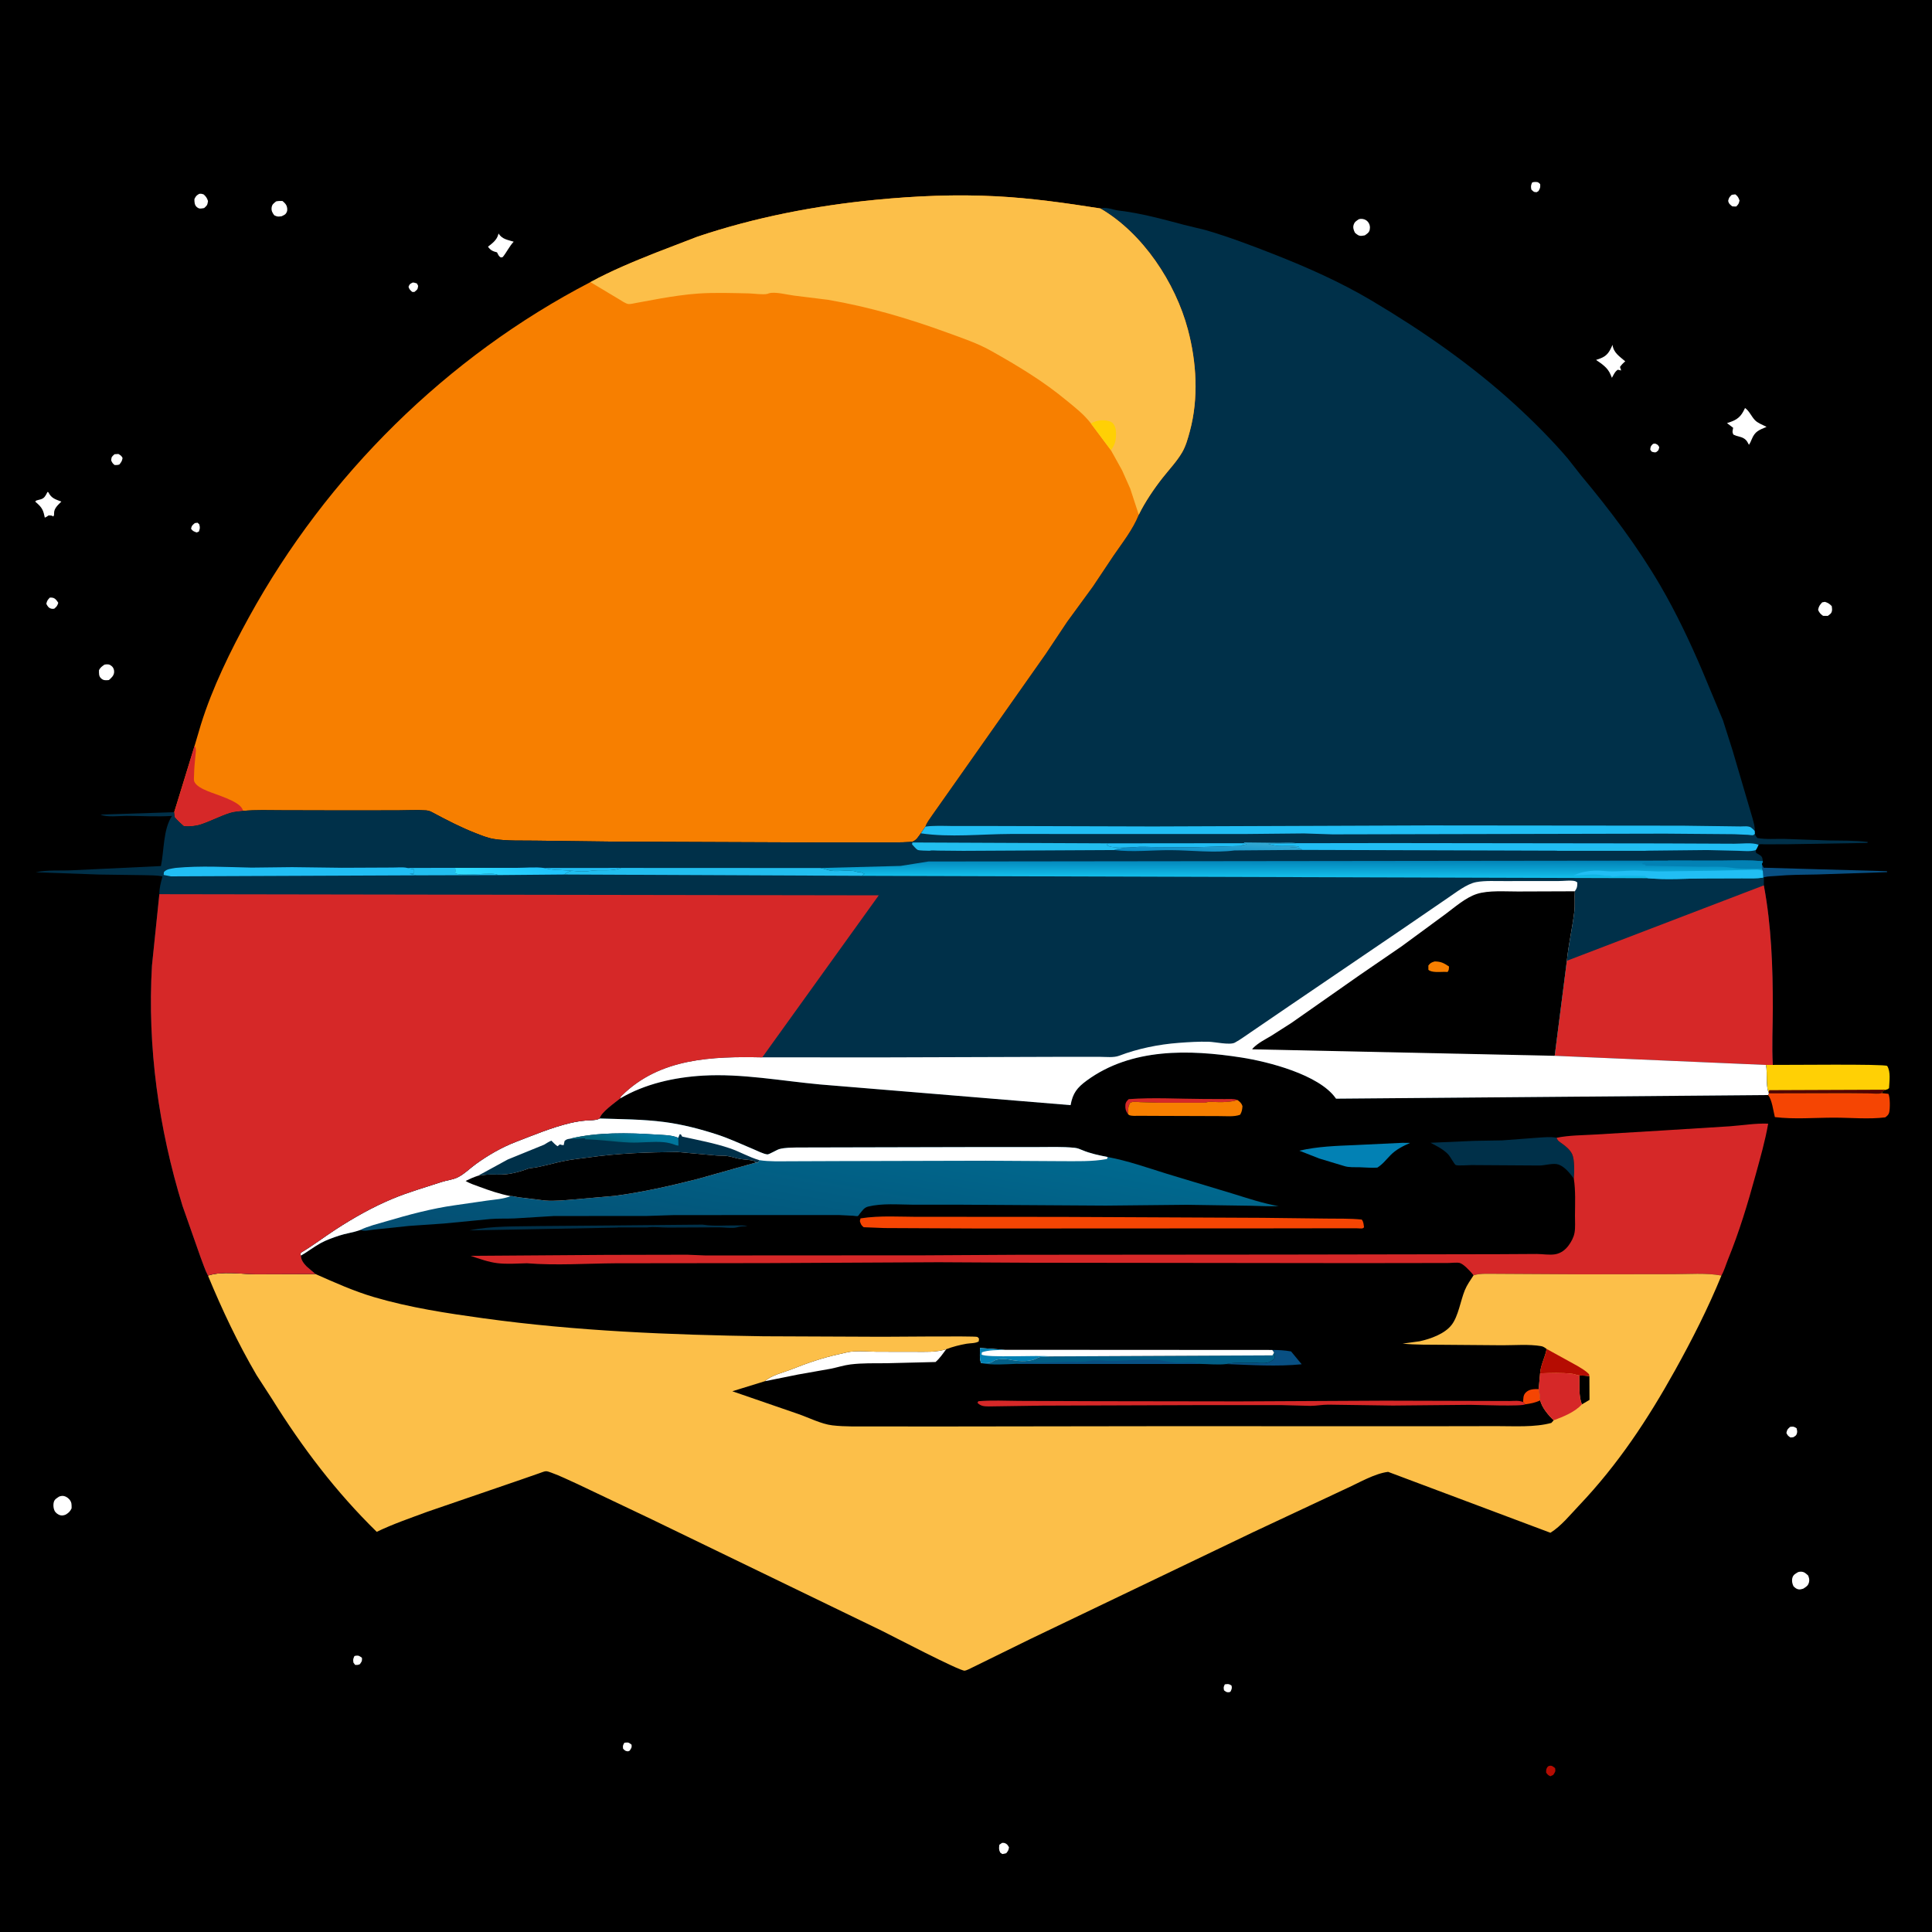 <?xml version="1.0" encoding="utf-8" ?>
<svg xmlns="http://www.w3.org/2000/svg" xmlns:xlink="http://www.w3.org/1999/xlink" width="512" height="512">
	<rect width="100%" height="100%" fill="#333333" stroke="none"/>
	<path transform="scale(0.5 0.5)" d="M-0 -0L1024 0L1024 1024L-0 1024L0 -0Z"/>
	<path fill="white" transform="scale(0.5 0.5)" d="M649.178 892.75L649.355 892.716C651.041 892.527 651.324 892.424 652.75 893.412C653.044 894.905 652.865 895.093 652.25 896.513L651.625 896.914C650.053 897.014 650.044 896.851 648.75 895.908C648.463 894.301 648.469 894.219 649.178 892.75Z"/>
	<path fill="white" transform="scale(0.5 0.5)" d="M876.138 235.25L877.274 235.101C878.64 235.704 878.718 235.706 879.442 237C879.059 238.685 879.144 238.678 877.75 239.676C876.877 239.81 877.285 239.812 876.273 239.636C875.147 239.44 875.264 239.143 874.652 238.25C874.886 236.524 874.907 236.482 876.138 235.25Z"/>
	<path fill="white" transform="scale(0.5 0.5)" d="M330.89 923.75L331.329 923.635C333.191 923.427 333.331 923.624 334.75 924.737C334.955 926.331 334.571 926.555 333.75 927.887L332.851 928.259C331.364 928.069 331.334 927.922 330.25 926.856C330.069 925.26 330.115 925.164 330.89 923.75Z"/>
	<path fill="white" transform="scale(0.5 0.5)" d="M103.268 277.25L104.712 277.054L105.632 277.941C106.091 279.8 105.985 280.025 105.399 281.75L104.25 282.221C102.822 281.716 102.164 281.546 101.26 280.25C101.621 278.48 101.958 278.405 103.268 277.25Z"/>
	<path fill="white" transform="scale(0.5 0.5)" d="M218.743 149.75C219.558 149.725 220.206 150.008 220.977 150.25L221.623 151.5C221.374 153.577 221.146 153.473 219.616 154.75L218.47 154.725C217.392 153.713 216.958 153.445 216.522 152C217.166 150.464 217.248 150.526 218.743 149.75Z"/>
	<path fill="white" transform="scale(0.5 0.5)" d="M187.846 877.75L188.537 877.556C190.174 877.338 190.557 877.76 191.839 878.656C191.99 880.504 191.752 880.568 190.75 882.037C189.748 882.517 189.334 882.471 188.25 882.454L187.336 881.25C187.076 879.538 187.141 879.34 187.846 877.75Z"/>
	<path fill="#B50C02" transform="scale(0.5 0.5)" d="M820.435 936.25L821.296 935.913C822.624 935.663 823.291 936.426 824.25 937.161C824.565 939.095 824.246 939.161 823.232 940.75L821.75 941.446C820.475 940.894 820.315 940.632 819.478 939.5C819.499 937.781 819.422 937.609 820.435 936.25Z"/>
	<path fill="white" transform="scale(0.5 0.5)" d="M812.043 96.75C812.593 96.523 813.001 96.441 813.599 96.448C815.174 96.468 815.186 96.456 816.332 97.593C816.429 99.431 816.354 99.641 815.448 101.25L814.487 101.863C812.819 101.835 812.866 101.617 811.633 100.449C811.35 98.668 811.359 98.414 812.043 96.75Z"/>
	<path fill="white" transform="scale(0.5 0.5)" d="M531.131 976.75C531.552 976.748 532.101 976.718 532.5 976.857C533.798 977.309 534.155 978.015 534.794 979.111C534.53 980.703 534.341 980.978 533.328 982.25C532.663 982.48 531.942 982.561 531.25 982.687L530.126 981.888C529.336 980.321 529.46 979.409 529.687 977.75L531.131 976.75Z"/>
	<path fill="white" transform="scale(0.5 0.5)" d="M948.833 756.25C950.66 756.077 950.708 756.042 952.25 757.02C952.427 757.867 952.667 758.661 952.457 759.521C952.116 760.917 951.659 760.994 950.518 761.75L948.996 761.901C947.703 761.054 947.515 760.879 946.828 759.5C947.225 757.577 947.447 757.514 948.833 756.25Z"/>
	<path fill="white" transform="scale(0.5 0.5)" d="M26.401 316.75C26.938 316.738 27.527 316.692 28.052 316.84C29.447 317.236 30.152 318.375 30.88 319.5C30.406 321.124 29.982 321.569 28.75 322.625C28.168 322.731 27.575 322.734 27 322.559C25.682 322.158 25.105 321.131 24.547 320C24.991 318.275 25.236 317.995 26.401 316.75Z"/>
	<path fill="white" transform="scale(0.5 0.5)" d="M60.71 240.75L62.75 240.616C63.979 241.369 64.317 241.49 64.968 242.75C64.687 244.36 64.298 244.943 63.25 246.199C62.373 246.529 61.677 246.471 60.75 246.479C59.744 245.686 59.401 245.187 58.923 244C59.109 241.977 59.292 242.058 60.71 240.75Z"/>
	<path fill="white" transform="scale(0.5 0.5)" d="M917.867 103.25L919.75 103.004C921.101 104.052 921.396 104.641 921.976 106.25C921.625 107.974 921.467 108.161 920.25 109.447C919.516 109.505 918.817 109.421 918.085 109.362C916.877 108.305 916.329 108.097 915.96 106.5C916.294 104.854 916.648 104.405 917.867 103.25Z"/>
	<path fill="white" transform="scale(0.5 0.5)" d="M965.819 319.25L967.254 319C968.956 319.538 969.614 319.976 970.865 321.25C970.941 321.937 971.095 322.797 971.013 323.5C970.826 325.104 969.968 325.56 968.75 326.44L966.25 326.406C964.85 325.367 964.332 324.846 963.632 323.25C963.971 321.372 964.523 320.628 965.819 319.25Z"/>
	<path fill="white" transform="scale(0.5 0.5)" d="M105.557 102.75C106.681 102.61 106.967 102.717 108 103.079C109.216 104.242 109.747 104.958 110.25 106.573C109.894 108.707 109.837 108.795 108.233 110.25L107.986 110.307C106.417 110.571 105.642 110.852 104.312 109.75C103.063 108.714 103.018 106.97 103.05 105.5C103.862 103.877 104.012 103.697 105.557 102.75Z"/>
	<path fill="white" transform="scale(0.5 0.5)" d="M55.409 352.25C57.082 352.012 57.891 351.94 59.25 353.097C60.238 353.939 60.624 355.239 60.471 356.5C60.263 358.213 58.969 359.347 57.75 360.413L57.25 360.489C55.702 360.614 54.719 360.62 53.521 359.491C52.285 358.328 52.485 356.769 52.467 355.25C53.135 353.758 54.123 353.155 55.409 352.25Z"/>
	<path fill="#F54503" transform="scale(0.5 0.5)" d="M807.272 743.116C807.428 741.24 807.235 739.578 808.626 738.129C810.474 736.205 813.07 736.217 815.526 736.229C815.997 738.205 816.152 740.189 816.336 742.206C813.696 743.518 811.308 743.901 808.423 744.316L807.272 743.116Z"/>
	<path fill="white" transform="scale(0.5 0.5)" d="M146.323 106.75C147.528 106.458 148.525 106.51 149.75 106.539C150.426 107.158 151.17 107.78 151.644 108.58C152.216 109.544 152.48 111.163 152.037 112.25C151.411 113.785 150.61 113.947 149.25 114.619C147.417 114.846 147.116 114.953 145.38 114.123C144.381 112.806 143.746 111.724 143.967 110C144.187 108.288 145.104 107.773 146.323 106.75Z"/>
	<path fill="white" transform="scale(0.5 0.5)" d="M720.097 116.25C720.542 116.117 720.773 116.025 721.272 116C722.674 115.93 724.032 116.457 724.963 117.522C725.982 118.69 726.301 120.236 725.984 121.75C725.655 123.319 724.554 123.919 723.359 124.75L721.813 124.99C720.151 125.155 719.323 124.36 718.154 123.358C717.516 122.072 716.985 120.713 717.431 119.25C717.949 117.553 718.754 117.219 720.097 116.25Z"/>
	<path fill="white" transform="scale(0.5 0.5)" d="M953.023 833.25C953.597 833.106 953.864 833.007 954.504 833.019C956.29 833.051 957.164 833.958 958.366 835.077C958.84 836.335 959.132 837.217 958.821 838.561C958.378 840.481 957.283 841.055 955.75 842.037C955.202 842.177 954.342 842.46 953.75 842.432C952.275 842.362 951.568 841.703 950.581 840.75C949.902 839.33 949.586 837.819 950.017 836.25C950.47 834.601 951.697 834.072 953.023 833.25Z"/>
	<path fill="white" transform="scale(0.5 0.5)" d="M31.275 793.25C31.828 793.062 32.137 792.927 32.752 792.868C34.237 792.725 35.841 793.603 36.779 794.721C38.095 796.288 37.968 797.605 37.933 799.5C37.094 801.159 36.447 801.777 34.874 802.75C34.272 802.974 33.925 803.14 33.25 803.21C31.778 803.362 30.379 802.574 29.435 801.508C28.333 800.262 28.105 797.801 28.49 796.25C28.899 794.608 30.002 794.163 31.275 793.25Z"/>
	<path fill="white" transform="scale(0.5 0.5)" d="M264.224 123.75C266.178 126.814 268.93 127.07 272.268 128.105C269.879 130.667 268.635 133.57 266.472 136.25L265.506 136.473C264.458 135.993 264.167 135.171 263.659 134.2L263.428 133.75C261.245 133.208 259.988 132.68 258.646 130.75C260.987 128.934 263.332 127.212 264.113 124.227L264.224 123.75Z"/>
	<path fill="white" transform="scale(0.5 0.5)" d="M25.159 260.75L25.61 260.875C27.248 264.15 29.3 264.614 32.515 265.857C30.828 267.594 28.659 269.329 28.667 271.933C28.67 272.879 28.754 272.84 28.277 273.75C27.243 273.097 26.934 273.229 25.75 273.183C25.097 273.691 24.504 274.028 23.75 274.368L23.488 273.25C22.761 269.538 21.393 268.239 18.644 265.829C19.387 265.163 19.032 265.325 19.958 265.078L21.667 264.629C23.49 264.062 24.114 262.814 24.939 261.194L25.159 260.75Z"/>
	<path fill="white" transform="scale(0.5 0.5)" d="M854.676 182.75C855.173 186.992 858.386 188.879 861.415 191.52C860.267 192.483 859.476 193.267 858.627 194.5L859.25 196.362L857.5 195.958C855.999 196.801 855.182 198.776 854.348 200.25L853.611 198.5C852.124 194.888 849.048 192.883 845.935 190.773L848.216 189.976C851.67 188.655 852.917 186.674 854.371 183.443L854.676 182.75Z"/>
	<path fill="#D62828" transform="scale(0.5 0.5)" d="M597.902 590.541L597.791 590.438C596.692 588.861 596.346 587.7 596.472 585.75C596.572 584.194 597.207 583.577 598.25 582.565C611.182 581.59 624.648 582.427 637.641 582.471L649.133 582.523C651.359 582.537 653.809 582.261 655.923 583.028C652.374 584.125 648.882 584.2 645.194 584.13C643.183 584.091 640.739 583.681 638.857 584.463L614.25 584.478L604.323 584.161C602.617 584.082 600.52 583.658 599 584.525C597.742 586.688 597.955 588.131 597.902 590.541Z"/>
	<path fill="#084F82" transform="scale(0.5 0.5)" d="M674.333 715.504C677.745 715.525 680.94 715.674 684.301 716.285L689.922 723.09C676.897 724.406 663.049 723.475 649.969 722.983C654.393 721.942 659.002 722.46 663.503 722.343C664.182 722.325 664.796 722.221 665.477 722.288L667.5 722.437C670.924 722.539 672.853 722.557 675.451 720.148C675.721 718.778 675.85 718.202 675.287 716.86L674.333 715.504Z"/>
	<path fill="#084F82" transform="scale(0.5 0.5)" d="M933.789 457.914L934.75 459.907L1000.08 461.75L1000.25 462.258L963 463.491C955.817 463.625 948.781 463.611 941.617 464.25C939.439 464.444 937.009 464.393 934.903 464.97L934.529 465.125L934.348 461.624L934.018 460.442L933.789 457.914Z"/>
	<path fill="white" transform="scale(0.5 0.5)" d="M924.892 216.25C927.125 217.724 928.319 220.808 930.197 222.736C931.652 224.23 934.441 225.298 936.307 226.249C932.231 227.992 930.208 228.567 928.448 232.83C928.011 233.888 927.63 234.794 926.981 235.75L926.629 235.131L926.148 234.243C925.164 232.547 923.495 231.811 921.665 231.36C920.602 231.098 919.743 230.853 918.75 230.356C917.979 228.894 918.33 228.342 918.617 226.75L915.336 224.25L916.773 223.787C920.852 222.405 922.75 220.757 924.584 216.913L924.892 216.25Z"/>
	<path fill="#003049" transform="scale(0.5 0.5)" d="M323.009 649.531L372.435 649.073L373.111 649.175C378.681 649.967 384.483 649.443 390.101 649.501C391.847 649.519 394.468 649.306 396.089 649.911C394.006 649.968 392.461 649.979 390.5 650.54C388.224 651.191 383.732 650.539 381.27 650.517L354.276 650.642C350.62 650.667 346.578 650.118 342.983 650.572L327.367 650.571L327.332 650.655L248.815 652.138C260.953 649.607 274.144 650.094 286.5 649.828L323.009 649.531Z"/>
	<path fill="#F77F00" transform="scale(0.5 0.5)" d="M655.923 583.028C657.183 584.037 658.019 584.642 658.535 586.25C658.427 588.1 658.224 589.192 657.318 590.819C654.141 592.078 649.447 591.512 645.961 591.556L613.92 591.448L603.612 591.401C601.966 591.397 600.036 591.623 598.499 591.039L597.902 590.541C597.955 588.131 597.742 586.688 599 584.525C600.52 583.658 602.617 584.082 604.323 584.161L614.25 584.478L638.857 584.463C640.739 583.681 643.183 584.091 645.194 584.13C648.882 584.2 652.374 584.125 655.923 583.028Z"/>
	<path fill="#0281B4" transform="scale(0.5 0.5)" d="M743.284 605.719L747.404 605.763C743.596 607.44 739.961 609.246 737.01 612.25C734.644 614.66 732.926 617.033 730.009 618.865C726.804 619.082 723.855 618.758 720.676 618.671C717.984 618.596 714.933 618.865 712.36 617.996L699.206 614.027L688.662 609.884C698.442 607.629 708.146 607.334 718.135 606.915L743.284 605.719Z"/>
	<path fill="white" transform="scale(0.5 0.5)" d="M405.348 732.083C408.969 728.833 415.171 727.498 419.655 725.717C427.854 722.461 436.217 719.582 444.848 717.721C447.262 717.201 449.973 716.415 452.439 716.273C456.46 716.043 460.63 716.388 464.661 716.451L484.614 716.475C490.482 716.47 495.81 716.85 501.531 715.115C499.76 717.437 498.076 720.002 495.841 721.898L469.871 722.538C463.545 722.589 457.033 722.402 450.75 723.177C447.2 723.615 443.757 724.779 440.25 725.472L423.037 728.513L405.348 732.083Z"/>
	<path fill="#025F87" transform="scale(0.5 0.5)" d="M675.287 716.86C675.85 718.202 675.721 718.778 675.451 720.148C672.853 722.557 670.924 722.539 667.5 722.437L665.477 722.288C664.796 722.221 664.182 722.325 663.503 722.343C659.002 722.46 654.393 721.942 649.969 722.983C645.519 723.521 640.321 722.936 635.794 722.894L539.118 722.853C533.185 723.055 525.805 723.693 520.042 722.496C521.874 722.478 524.578 722.762 526.13 721.697L526.577 721.379C528.62 720.03 533.104 720.197 535.49 720.7C539.27 721.498 544.33 721.831 548.044 720.575C549.214 720.18 550.306 719.357 551.531 719.241L556.576 718.925L674.467 718.378L675.287 716.86Z"/>
	<path fill="#084F82" transform="scale(0.5 0.5)" d="M539.118 722.853C541.705 721.599 547.76 722.347 550.766 722.331L564.854 721.805C568.97 721.713 573.274 722.095 577.25 721.337C581.138 720.596 585.678 721.396 589.64 721.339C597.295 721.231 605.064 720.25 612.71 720.742C616.196 720.966 619.566 722.001 623 722.266C626.988 722.575 632.052 721.558 635.794 722.894L539.118 722.853Z"/>
	<path fill="white" transform="scale(0.5 0.5)" d="M520.042 722.496C519.033 720.549 519.447 716.673 519.412 714.461L532.594 715.423L674.333 715.504L675.287 716.86L674.467 718.378L556.576 718.925L551.531 719.241C550.306 719.357 549.214 720.18 548.044 720.575C544.33 721.831 539.27 721.498 535.49 720.7C533.104 720.197 528.62 720.03 526.577 721.379L526.13 721.697C524.578 722.762 521.874 722.478 520.042 722.496Z"/>
	<path fill="#0281B4" transform="scale(0.5 0.5)" d="M520.042 722.496C519.033 720.549 519.447 716.673 519.412 714.461L532.594 715.423C528.662 715.631 524.135 715.435 520.416 716.75L520.25 717.918C522.784 719.794 551.115 718.19 556.576 718.925L551.531 719.241C550.306 719.357 549.214 720.18 548.044 720.575C544.33 721.831 539.27 721.498 535.49 720.7C533.104 720.197 528.62 720.03 526.577 721.379L526.13 721.697C524.578 722.762 521.874 722.478 520.042 722.496Z"/>
	<path fill="#D62828" transform="scale(0.5 0.5)" d="M808.423 744.316C806.863 745.54 783.506 744.62 779.25 744.59L738.235 744.979L704 744.501C700.873 744.505 697.739 745.117 694.588 745.142L678.72 744.721L639.5 744.723L552.58 745.017L524.134 745.435C521.631 745.398 519.887 745.378 518.063 743.5L518.55 742.677C525.666 742.047 533.06 742.471 540.205 742.504L581.701 742.658L656.75 742.767L733.879 742.387L789.069 742.535L800.203 742.566C802.556 742.537 805.076 742.161 807.272 743.116L808.423 744.316Z"/>
	<path fill="#F54503" transform="scale(0.5 0.5)" d="M937.523 579.535L978.847 579.438L991.296 579.552C993.264 579.569 995.607 579.871 997.493 579.394L1000.88 579.75C1001.83 581.413 1001.82 587.7 1001.28 589.715C1000.97 590.891 1000.13 591.553 999.206 592.228C990.577 593.314 980.986 592.383 972.25 592.38C961.9 592.377 950.974 593.334 940.71 592.085C939.888 588.882 939.205 582.697 937.073 580.402L937.523 579.535Z"/>
	<path fill="#003049" transform="scale(0.5 0.5)" d="M834.157 624.668C832.111 621.894 829.451 618.471 826.09 617.251C823.439 616.289 818.992 617.683 816.085 617.745L779.927 617.513C778.504 617.504 772.529 618.004 771.529 617.461C770.833 617.084 768.531 612.845 767.682 611.948C764.979 609.091 761.607 607.47 758.175 605.692L781.482 604.671L796.121 604.425L815.431 602.972C818.567 602.811 821.916 602.378 825.004 603.05C825.719 604.871 826.529 605.09 828.079 606.243C830.169 607.799 832.169 609.388 833.297 611.794C834.619 614.614 834.446 621.468 834.157 624.668Z"/>
	<path fill="#FFD005" transform="scale(0.5 0.5)" d="M935.952 564.438L939.63 564.417C946.916 564.493 998.706 563.848 1000.25 564.97C1002.22 568.077 1001.39 573.147 1001.23 576.75C1000.18 577.522 1000.74 577.266 999.582 577.571L997.758 578.473L997.493 579.394C995.607 579.871 993.264 579.569 991.296 579.552L978.847 579.438L937.523 579.535L937.299 578.915C935.719 574.42 936.971 569.145 935.952 564.438Z"/>
	<path fill="#520003" transform="scale(0.5 0.5)" d="M937.299 578.915L937.748 577.814L999.582 577.571L997.758 578.473L997.493 579.394C995.607 579.871 993.264 579.569 991.296 579.552L978.847 579.438L937.523 579.535L937.299 578.915Z"/>
	<path fill="#F54503" transform="scale(0.5 0.5)" d="M455.743 647.187L456.098 645.766C466.465 644.102 477.6 645.012 488.09 644.924L562.573 644.979L669.031 645.469L703.105 645.867C709.268 645.97 715.624 645.749 721.75 646.399C722.77 647.65 722.714 648.925 722.969 650.5C722.73 650.68 722.536 650.949 722.25 651.039C721.637 651.231 719.836 651.025 719.118 651.021L712.059 651.01L673.792 651.061L519.396 651.134L468.741 650.89L457.75 650.456C456.413 649.38 456.219 648.762 455.743 647.187Z"/>
	<path fill="#D62828" transform="scale(0.5 0.5)" d="M825.004 603.05C831.695 601.679 838.786 601.735 845.593 601.317L881 599.19L916.75 596.958C923.526 596.463 930.37 595.295 937.172 595.562C935.551 604.88 932.945 613.841 930.456 622.947C926.308 638.122 921.852 652.841 915.913 667.444C914.792 670.201 913.86 673.513 912.401 676.061C904.181 674.563 895.078 675.343 886.75 675.329L838.393 675.406L793.717 675.147C789.912 675.219 784.579 674.732 781.006 675.948L780.251 674.985C778.831 673.38 775.784 670.021 773.709 669.407C772.318 668.997 768.815 669.449 767.246 669.418L719 669.484L546.77 669.28L497.464 669.014L405.43 669.479L326.29 669.566C310.788 669.68 294.706 670.794 279.261 669.561C274.279 669.685 268.572 670.112 263.645 669.51C258.816 668.921 253.99 667.148 249.396 665.622L321.691 665.111L364.195 665.022L373.819 665.409L490.25 665.343L539.963 665.057L681.604 664.943L793.705 664.747L814.5 664.629C817.641 664.645 821.138 665.296 824.214 664.803C827.234 664.32 829.702 662.451 831.454 660.017C832.857 658.069 834.07 655.852 834.515 653.469C835.049 650.612 834.75 647.269 834.769 644.334C834.813 637.864 835.15 631.065 834.157 624.668C834.446 621.468 834.619 614.614 833.297 611.794C832.169 609.388 830.169 607.799 828.079 606.243C826.529 605.09 825.719 604.871 825.004 603.05Z"/>
	<defs>
		<linearGradient id="gradient_0" gradientUnits="userSpaceOnUse" x1="426.133" y1="689.853" x2="444.046" y2="588.663">
			<stop offset="0" stop-color="#044E72"/>
			<stop offset="1" stop-color="#00698F"/>
		</linearGradient>
	</defs>
	<path fill="url(#gradient_0)" transform="scale(0.5 0.5)" d="M159.501 665.498L159.159 664.926L159.486 663.955C165.927 660.141 171.709 655.681 177.961 651.607C187.398 645.458 197.602 639.715 208 635.381C216.474 631.849 225.362 629.323 234.078 626.462C236.827 625.559 239.883 625.312 242.5 624.061C245.887 622.443 249.007 619.311 252.053 617.087C258.507 612.375 265.972 608.076 273.442 605.208C282.722 601.646 292.512 597.543 302.183 595.25C305.065 594.567 308.049 594.09 311 593.855C312.923 593.701 315.383 593.856 317.176 593.13L317.862 592.832C329.311 593.204 340.744 593.213 352.13 594.698C361.578 595.93 371.444 598.479 380.47 601.454C386.847 603.557 393.062 606.514 399.271 609.078C401.277 609.907 404.628 611.66 406.73 611.861C407.604 611.944 411.788 609.378 413.096 609.029C415.972 608.262 419.264 608.285 422.234 608.202L516.924 607.984L549.542 607.979C556.156 607.98 562.934 607.687 569.516 608.356C571.089 608.516 572.24 609.002 573.676 609.613C577.853 611.391 582.617 612.363 587.063 613.233C597.753 615.219 608.21 618.949 618.577 622.158L653.465 632.688C661.705 635.223 669.113 637.765 677.659 639.264C672.708 639.506 667.901 639.152 662.967 639.073L628.994 638.566L586.064 638.998L510.313 638.523L483.671 638.509C476.018 638.459 467.659 637.686 460.191 639.498C457.907 640.052 457.112 641.668 455.617 643.394C455.277 643.787 455.072 644.373 454.589 644.566C454.319 644.674 452.506 644.4 452.187 644.376L444.684 643.996L401.649 643.994L356.556 644.042L342.922 644.482L293.5 644.52L272.75 645.791C268.5 645.983 264.191 645.767 259.954 646.111L235.202 648.499L216.75 649.772L198.183 651.724C195.466 651.966 193.655 652.746 190.897 651.919L190.398 652.099C186.891 653.32 183.206 653.749 179.698 654.915C176.57 655.955 172.901 657.242 170.021 658.835C166.389 660.843 163.087 663.4 159.501 665.498Z"/>
	<path fill="white" transform="scale(0.5 0.5)" d="M159.501 665.498L159.159 664.926L159.486 663.955C165.927 660.141 171.709 655.681 177.961 651.607C187.398 645.458 197.602 639.715 208 635.381C216.474 631.849 225.362 629.323 234.078 626.462C236.827 625.559 239.883 625.312 242.5 624.061C245.887 622.443 249.007 619.311 252.053 617.087C258.507 612.375 265.972 608.076 273.442 605.208C282.722 601.646 292.512 597.543 302.183 595.25C305.065 594.567 308.049 594.09 311 593.855C312.923 593.701 315.383 593.856 317.176 593.13L317.862 592.832C329.311 593.204 340.744 593.213 352.13 594.698C361.578 595.93 371.444 598.479 380.47 601.454C386.847 603.557 393.062 606.514 399.271 609.078C401.277 609.907 404.628 611.66 406.73 611.861C407.604 611.944 411.788 609.378 413.096 609.029C415.972 608.262 419.264 608.285 422.234 608.202L516.924 607.984L549.542 607.979C556.156 607.98 562.934 607.687 569.516 608.356C571.089 608.516 572.24 609.002 573.676 609.613C577.853 611.391 582.617 612.363 587.063 613.233L586.75 614.291C578.875 615.768 570.368 615.432 562.37 615.44L522.534 615.205L444.336 615.398L418.75 615.494C413.365 615.488 407.895 615.74 402.559 614.924L401.735 616.224L400.53 616.207L370.121 624.785C355.613 628.505 340.842 631.831 325.994 633.825L304.396 635.722C299.363 636.133 294.014 636.706 288.977 636.322L274.894 634.588C273.778 634.446 271.622 633.815 270.654 633.972C266.779 635.524 262.359 635.756 258.252 636.327L241.006 638.821C229.027 640.484 216.505 643.838 204.926 647.262C200.21 648.657 195.337 649.773 190.897 651.919L190.398 652.099C186.891 653.32 183.206 653.749 179.698 654.915C176.57 655.955 172.901 657.242 170.021 658.835C166.389 660.843 163.087 663.4 159.501 665.498Z"/>
	<path fill="#003049" transform="scale(0.5 0.5)" d="M302.243 603.516C316.506 600.015 332.992 600.362 347.6 601.328C351.45 601.582 355.932 601.511 359.495 603.065L360.25 601.168L360.885 601.25L361.55 602.403C369.88 604.259 378.68 605.868 386.767 608.594C392.132 610.403 397.107 613.391 402.559 614.924L401.735 616.224L400.53 616.207L399.804 615.375C397.381 614.613 394.959 614.709 392.475 614.31C390.085 613.926 387.794 613.045 385.406 612.705C383.481 612.431 381.502 612.629 379.566 612.43L359.117 610.578C343.053 610.722 327.66 611.223 311.75 613.499C307.5 614.107 303.18 614.442 298.981 615.36C293.032 616.48 286.831 618.593 280.862 619.186L280.124 619.336C276.418 620.794 272.084 621.976 268.123 622.396C264.701 622.76 261.183 622.378 257.75 622.613C256.269 622.714 254.9 623.103 253.392 623.154L269.11 614.564L288.442 606.685C289.685 605.919 290.89 605.121 292.25 604.576C293.29 605.649 294.265 606.673 295.5 607.531L296.75 606.555C297.502 606.812 297.943 606.952 298.75 606.97L299.25 604.698C300.369 603.745 300.768 603.761 302.243 603.516Z"/>
	<defs>
		<linearGradient id="gradient_1" gradientUnits="userSpaceOnUse" x1="325.701" y1="605.908" x2="327.799" y2="598.092">
			<stop offset="0" stop-color="#016279"/>
			<stop offset="1" stop-color="#00769C"/>
		</linearGradient>
	</defs>
	<path fill="url(#gradient_1)" transform="scale(0.5 0.5)" d="M302.243 603.516C316.506 600.015 332.992 600.362 347.6 601.328C351.45 601.582 355.932 601.511 359.495 603.065L359.588 607.191C359.002 607.164 358.545 607.09 357.997 606.877C356.048 606.12 354.04 605.602 351.956 605.405C346.085 604.85 339.682 605.812 333.693 605.566C325.786 605.241 317.865 603.986 310.002 603.842L310.252 603.375C309.53 603.288 308.915 603.28 308.193 603.388C306.112 603.699 304.339 603.694 302.243 603.516Z"/>
	<path transform="scale(0.5 0.5)" d="M359.117 610.578L379.566 612.43C381.502 612.629 383.481 612.431 385.406 612.705C387.794 613.045 390.085 613.926 392.475 614.31C394.959 614.709 397.381 614.613 399.804 615.375L400.53 616.207L370.121 624.785C355.613 628.505 340.842 631.831 325.994 633.825L304.396 635.722C299.363 636.133 294.014 636.706 288.977 636.322L274.894 634.588C273.778 634.446 271.622 633.815 270.654 633.972C265.044 632.91 259.429 631.011 254.086 629.009C251.653 628.098 248.987 627.294 246.789 625.916C248.975 624.831 251.064 623.913 253.392 623.154C254.9 623.103 256.269 622.714 257.75 622.613C261.183 622.378 264.701 622.76 268.123 622.396C272.084 621.976 276.418 620.794 280.124 619.336L280.862 619.186C286.831 618.593 293.032 616.48 298.981 615.36C303.18 614.442 307.5 614.107 311.75 613.499C327.66 611.223 343.053 610.722 359.117 610.578Z"/>
	<path fill="#FCBF49" transform="scale(0.5 0.5)" d="M110.212 676.076C117.875 673.625 127.544 675.3 135.557 675.381L167.24 675.275C177.406 679.77 187.563 684.351 198.25 687.497C217.315 693.108 236.857 696.049 256.489 698.757C305.43 705.508 355.292 707.518 404.649 708.252L460.522 708.482C466.965 708.662 516.75 707.97 518 708.6C518.378 708.79 518.597 709.2 518.895 709.5L518.75 710.98C517.133 712.043 514.164 711.88 512.25 712.217C508.636 712.854 504.952 713.779 501.531 715.115C495.81 716.85 490.482 716.47 484.614 716.475L464.661 716.451C460.63 716.388 456.46 716.043 452.439 716.273C449.973 716.415 447.262 717.201 444.848 717.721C436.217 719.582 427.854 722.461 419.655 725.717C415.171 727.498 408.969 728.833 405.348 732.083L388.159 737.395L423.1 749.446C428.657 751.37 435.348 754.782 441.119 755.459C448.029 756.269 455.16 756.016 462.11 756.031L495.483 756.07L614.612 755.907L758.498 755.933L793.412 755.874C802.47 755.857 813.516 756.593 822.25 754.175L823.5 752.779C820.676 750.099 817.226 746.051 816.336 742.206C816.152 740.189 815.997 738.205 815.526 736.229L816.282 727.908C816.571 723.328 818.944 719.471 819.744 714.966C818.813 714.294 818.003 713.673 816.849 713.476C810.393 712.374 802.869 713.032 796.301 713.017L764.806 712.767C757.699 712.69 750.481 712.854 743.409 712.147L752.415 710.906C758.217 709.629 765.741 707.003 769.457 702.126C772.976 697.507 774.144 689.304 776.379 683.844C777.522 681.054 779.372 678.476 781.006 675.948C784.579 674.732 789.912 675.219 793.717 675.147L838.393 675.406L886.75 675.329C895.078 675.343 904.181 674.563 912.401 676.061C905.336 693.327 896.862 710.017 887.803 726.312C873.293 752.408 857.548 776.244 836.89 797.975C832.311 802.792 827.431 808.882 821.762 812.402L735.728 780.117C728.553 780.996 720.348 785.882 713.764 788.841L664.186 812.091L546.344 868.591L515.334 883.814C514.306 884.283 512.406 885.357 511.327 885.497C508.784 885.828 472.582 866.892 467.533 864.411L345.893 805.508L306.12 786.591C301.548 784.571 296.95 782.222 292.25 780.554C291.472 780.277 290.115 779.738 289.324 779.781C288.348 779.834 286.794 780.553 285.834 780.853L275.747 784.365L226.674 801.203C217.554 804.596 208.465 807.671 199.674 811.903C178.055 790.761 160.153 767.13 144.209 741.537L136.016 728.885C126.054 711.871 117.753 694.277 110.212 676.076Z"/>
	<path transform="scale(0.5 0.5)" d="M837.074 729.035C838.851 729.095 840.684 729.055 842.414 729.488L842.468 741.968L838.506 744.308C836.621 740.651 837.254 733.194 837.074 729.035Z"/>
	<path fill="#B50C02" transform="scale(0.5 0.5)" d="M819.744 714.966L836.001 723.922C838.19 725.274 840.447 726.467 842.214 728.37L842.414 729.488C840.684 729.055 838.851 729.095 837.074 729.035C835.754 728.871 834.565 728.276 833.193 728.121C827.572 727.485 821.921 727.711 816.282 727.908C816.571 723.328 818.944 719.471 819.744 714.966Z"/>
	<path fill="#D62828" transform="scale(0.5 0.5)" d="M816.282 727.908C821.921 727.711 827.572 727.485 833.193 728.121C834.565 728.276 835.754 728.871 837.074 729.035C837.254 733.194 836.621 740.651 838.506 744.308C834.5 748.547 828.851 750.767 823.5 752.779C820.676 750.099 817.226 746.051 816.336 742.206C816.152 740.189 815.997 738.205 815.526 736.229L816.282 727.908Z"/>
	<path fill="#003049" transform="scale(0.5 0.5)" d="M583.171 110.475C586.599 109.601 589.663 111.2 593.063 111.609C604.985 113.043 615.875 116.07 627.446 119.138L638.845 121.904C651.121 125.479 663.231 130.062 675.109 134.73C692.917 141.728 710.38 149.468 726.872 159.249C753.686 175.152 779.952 193.371 803.003 214.441C812.63 223.241 822.392 233.018 830.869 242.921L837.94 251.92C853.25 270.238 867.911 289.628 879.961 310.279C888.447 324.824 895.686 340.127 902.279 355.581L913.221 381.792L918.294 397.718L928.942 433.922C929.46 435.991 930.257 438.271 930.025 440.412C929.422 439.752 928.783 439.077 928.047 438.559C926.773 437.663 924.044 438.021 922.5 438.021L891.887 437.614L757.201 437.486L611.305 438.026L523.017 437.777L504.751 437.787C499.99 437.733 495.249 437.471 490.517 438.11C491.006 436.194 492.991 433.727 494.116 432.021L507.821 412.583L554.199 346.695L565.62 329.558L579.25 310.905L590.19 294.516C594.922 287.596 600.456 280.654 603.575 272.841C606.75 266.284 611.703 258.969 616.216 253.245C619.616 248.932 623.687 244.621 626.474 239.907C628.517 236.45 629.627 232.353 630.662 228.502C635.358 211.046 634.219 191.955 629.598 174.607C622.981 149.762 605.669 123.524 583.171 110.475Z"/>
	<path fill="#F77F00" transform="scale(0.5 0.5)" d="M312.93 149.527C324.058 143.464 335.838 138.611 347.592 133.933L369.639 125.451C400.127 115.205 432.086 109.019 464.058 105.909C485.482 103.825 506.67 102.925 528.188 104.047C546.685 105.012 564.901 107.603 583.171 110.475C605.669 123.524 622.981 149.762 629.598 174.607C634.219 191.955 635.358 211.046 630.662 228.502C629.627 232.353 628.517 236.45 626.474 239.907C623.687 244.621 619.616 248.932 616.216 253.245C611.703 258.969 606.75 266.284 603.575 272.841C600.456 280.654 594.922 287.596 590.19 294.516L579.25 310.905L565.62 329.558L554.199 346.695L507.821 412.583L494.116 432.021C492.991 433.727 491.006 436.194 490.517 438.11L488.057 441.682C486.554 443.705 485.872 445.196 483.5 446.204C476.651 446.662 469.711 446.456 462.844 446.465L428.693 446.509L328.155 446.113L283.846 445.561C276.664 445.436 268.877 445.812 261.814 444.685C258.357 444.133 255.159 442.781 251.917 441.517C244.245 438.525 236.893 434.705 229.625 430.828C228.342 430.143 227.424 429.64 225.933 429.534C220.895 429.175 215.599 429.512 210.528 429.514L179.082 429.537L149.16 429.466C142.411 429.44 135.646 429.207 128.913 429.77C126.629 430.022 124.122 430.171 121.927 430.857C116.735 432.481 111.775 435.159 106.547 436.899C103.873 437.789 100.28 438.176 97.462 437.853C95.673 436.311 94.02 434.837 92.537 432.981L92.325 430.49L103.124 395.339L106.483 384C112.558 364.466 122.168 344.906 132.012 327C173.268 251.957 236.894 189.005 312.93 149.527Z"/>
	<path fill="#D62828" transform="scale(0.5 0.5)" d="M103.124 395.339L103.495 396.041C104.086 397.285 103.739 398.893 103.611 400.213C103.268 403.759 102.899 407.333 102.853 410.898C102.842 411.722 102.674 413.284 102.902 414.006C103.715 416.576 107.702 418.316 109.992 419.284C114.306 421.109 126.467 424.481 128.421 428.739L128.709 429.326L128.913 429.77C126.629 430.022 124.122 430.171 121.927 430.857C116.735 432.481 111.775 435.159 106.547 436.899C103.873 437.789 100.28 438.176 97.462 437.853C95.673 436.311 94.02 434.837 92.537 432.981L92.325 430.49L103.124 395.339Z"/>
	<path fill="#FCBF49" transform="scale(0.5 0.5)" d="M312.93 149.527C324.058 143.464 335.838 138.611 347.592 133.933L369.639 125.451C400.127 115.205 432.086 109.019 464.058 105.909C485.482 103.825 506.67 102.925 528.188 104.047C546.685 105.012 564.901 107.603 583.171 110.475C605.669 123.524 622.981 149.762 629.598 174.607C634.219 191.955 635.358 211.046 630.662 228.502C629.627 232.353 628.517 236.45 626.474 239.907C623.687 244.621 619.616 248.932 616.216 253.245C611.703 258.969 606.75 266.284 603.575 272.841L599.05 258.986L594.736 249.295L588.825 238.64L578.219 224.441C574.425 219.526 570.253 216.364 565.5 212.43C552.774 201.896 539.722 194.07 525.377 185.998C518.05 181.874 510.244 179.288 502.38 176.413C481.643 168.831 460.615 162.614 438.807 158.893L420.951 156.685C417.43 156.271 410.727 154.456 407.52 155.48L406.774 155.75C404.319 156.331 399.563 155.562 396.875 155.508C387.973 155.329 378.962 154.983 370.072 155.591C363.517 156.04 356.735 157.075 350.25 158.171L337.367 160.526C336.19 160.723 334.126 161.289 333.004 161.135C331.555 160.936 329.182 159.237 327.88 158.481L312.93 149.527Z"/>
	<path fill="#FFD005" transform="scale(0.5 0.5)" d="M578.219 224.441C580.933 222.773 584.594 222.322 587.691 223.177C589.32 223.627 589.956 224.178 590.729 225.654C591.898 227.889 591.643 232.303 590.931 234.691C590.504 236.126 589.676 237.425 588.825 238.64L578.219 224.441Z"/>
	<path fill="#003049" transform="scale(0.5 0.5)" d="M128.913 429.77C135.646 429.207 142.411 429.44 149.16 429.466L179.082 429.537L210.528 429.514C215.599 429.512 220.895 429.175 225.933 429.534C227.424 429.64 228.342 430.143 229.625 430.828C236.893 434.705 244.245 438.525 251.917 441.517C255.159 442.781 258.357 444.133 261.814 444.685C268.877 445.812 276.664 445.436 283.846 445.561L328.155 446.113L428.693 446.509L462.844 446.465C469.711 446.456 476.651 446.662 483.5 446.204C485.872 445.196 486.554 443.705 488.057 441.682L490.517 438.11C495.249 437.471 499.99 437.733 504.751 437.787L523.017 437.777L611.305 438.026L757.201 437.486L891.887 437.614L922.5 438.021C924.044 438.021 926.773 437.663 928.047 438.559C928.783 439.077 929.422 439.752 930.025 440.412L930.131 441.912C930.415 442.876 930.786 443.394 931.426 444.163C936.083 445.014 941.259 444.526 946 444.642L969 445.459C975.982 445.597 983.013 445.381 989.954 446.25L989.75 446.763L947.426 447.47L935.364 447.504C934.476 447.505 932.782 447.242 932.07 447.732C931.622 448.733 931.256 449.705 930.582 450.578L930.755 452.021L931.328 452.364C932.31 452.961 933.729 453.551 934.045 454.75L934.376 456.526L933.789 457.914L934.018 460.442L934.348 461.624L934.529 465.125L934.903 464.97L934.87 469.253C938.881 490.679 939.653 512.705 939.625 534.456C939.613 544.391 939.056 554.506 939.63 564.417L935.952 564.438C936.971 569.145 935.719 574.42 937.299 578.915L937.523 579.535L937.073 580.402L708.127 582.319L707.867 581.943C698.999 569.557 672.187 562.715 658 560.506C630.339 556.198 599.715 555.353 575.999 572.714C570.881 576.46 568.58 579.409 567.436 585.747L434.589 574.779C414.153 572.894 393.132 568.913 372.593 570.106C357.508 570.983 341.806 574.438 328.687 582.206C326.032 584.379 318.33 589.703 317.862 592.832L317.176 593.13C315.383 593.856 312.923 593.701 311 593.855C308.049 594.09 305.065 594.567 302.183 595.25C292.512 597.543 282.722 601.646 273.442 605.208C265.972 608.076 258.507 612.375 252.053 617.087C249.007 619.311 245.887 622.443 242.5 624.061C239.883 625.312 236.827 625.559 234.078 626.462C225.362 629.323 216.474 631.849 208 635.381C197.602 639.715 187.398 645.458 177.961 651.607C171.709 655.681 165.927 660.141 159.486 663.955L159.159 664.926L159.501 665.498C159.477 667.821 161.016 669.714 162.58 671.319L167.24 675.275L135.557 675.381C127.544 675.3 117.875 673.625 110.212 676.076C108.585 672.977 107.486 669.327 106.193 666.059L96.729 639.131C84.088 598.036 78.046 554.856 80.536 511.866L84.455 473.94C84.373 470.753 85.33 467.575 86.116 464.51C82.869 463.813 79.079 463.983 75.748 463.848L52.404 463.523L18.934 462.328C25.095 460.96 31.955 461.597 38.261 461.262L85.287 459.027C87.035 450.786 86.416 439.593 91.157 432.464C83.18 432.96 74.996 432.446 66.993 432.434C63.578 432.429 56.222 433.29 53.304 431.75L92.325 430.49L92.537 432.981C94.02 434.837 95.673 436.311 97.462 437.853C100.28 438.176 103.873 437.789 106.547 436.899C111.775 435.159 116.735 432.481 121.927 430.857C124.122 430.171 126.629 430.022 128.913 429.77Z"/>
	<path fill="#21BEF4" transform="scale(0.5 0.5)" d="M288.333 460.052L329.172 460.016C323.925 462.172 317.918 460.675 312.5 461.629C309.879 462.091 306.27 461.881 303.614 461.56L296.998 461.138C294.008 461.184 291.243 460.748 288.333 460.052Z"/>
	<path fill="#22BEEF" transform="scale(0.5 0.5)" d="M215.771 460.013L241.234 459.976L241.322 460.654C241.405 461.442 241.362 462.043 241.25 462.817C244.606 464.824 262.181 461.839 263.862 463.814L220.722 463.946L217.039 463.125L219.25 463C219.181 462.361 219.144 461.803 219.197 461.159L219.252 460.625C218.011 460.579 216.969 460.307 215.771 460.013Z"/>
	<path fill="#21BEF4" transform="scale(0.5 0.5)" d="M587.477 446.987L659.433 446.916L660.753 447.625L660.288 447.667C659.155 447.777 658.703 447.77 657.699 448.389L632.36 449.08L611.908 448.963C608.55 448.948 604.827 448.617 601.512 449.034C597.987 449.04 589.228 450.01 586.586 447.863L587.477 446.987Z"/>
	<defs>
		<linearGradient id="gradient_2" gradientUnits="userSpaceOnUse" x1="267.323" y1="453.531" x2="261.733" y2="469.312">
			<stop offset="0" stop-color="#21C5FD"/>
			<stop offset="1" stop-color="#30DEFF"/>
		</linearGradient>
	</defs>
	<path fill="url(#gradient_2)" transform="scale(0.5 0.5)" d="M241.234 459.976L274.019 459.977C278.558 459.977 283.874 459.427 288.333 460.052C291.243 460.748 294.008 461.184 296.998 461.138L303.614 461.56C302.406 461.65 302.05 461.654 301 462.255L300.53 462.454C299.941 462.723 299.618 463.057 299.17 463.509L263.862 463.814C262.181 461.839 244.606 464.824 241.25 462.817C241.362 462.043 241.405 461.442 241.322 460.654L241.234 459.976Z"/>
	<defs>
		<linearGradient id="gradient_3" gradientUnits="userSpaceOnUse" x1="639.908" y1="454.329" x2="640.81" y2="442.926">
			<stop offset="0" stop-color="#058AC4"/>
			<stop offset="1" stop-color="#3AAED7"/>
		</linearGradient>
	</defs>
	<path fill="url(#gradient_3)" transform="scale(0.5 0.5)" d="M659.341 446.514L677.798 446.716C680.755 446.738 684.137 446.443 687.041 446.912L686.479 446.973L672.064 447.25C673.687 447.655 675.342 448.088 677 448.313C679.145 448.603 687.724 447.969 688.544 448.909L683.459 449.106C686.157 449.399 688.027 448.703 690.246 450.465L654.354 450.754C643.343 452.18 631.587 450.656 620.5 450.601C610.605 450.551 600.465 451.751 590.616 450.548C591.312 450.133 591.708 450.034 592.533 449.9L593.5 449.755C596.113 449.221 598.838 449.229 601.512 449.034C604.827 448.617 608.55 448.948 611.908 448.963L632.36 449.08L657.699 448.389C658.703 447.77 659.155 447.777 660.288 447.667L660.753 447.625L659.433 446.916L659.341 446.514Z"/>
	<path fill="#22BEEF" transform="scale(0.5 0.5)" d="M483.566 446.535L587.477 446.987L586.586 447.863C589.228 450.01 597.987 449.04 601.512 449.034C598.838 449.229 596.113 449.221 593.5 449.755L592.533 449.9C591.708 450.034 591.312 450.133 590.616 450.548L510.479 450.963L497.157 450.839C495.93 450.845 493.797 450.578 492.65 450.915C491.326 450.809 487.245 450.947 486.277 450.407C485.443 449.943 484.13 448.255 483.409 447.532L483.566 446.535Z"/>
	<path fill="#22BEEF" transform="scale(0.5 0.5)" d="M329.172 460.016L434.795 460.067C436.128 460.344 437.358 460.618 438.644 461.059C443.235 462.634 449.165 460.478 454 462.031C454.991 462.35 454.487 462.236 455.495 462.245C456.517 462.255 456.966 462.584 457.852 463.02L458.215 463.172L456.886 464.204L299.17 463.509C299.618 463.057 299.941 462.723 300.53 462.454L301 462.255C302.05 461.654 302.406 461.65 303.614 461.56C306.27 461.881 309.879 462.091 312.5 461.629C317.918 460.675 323.925 462.172 329.172 460.016Z"/>
	<path fill="#21BEF4" transform="scale(0.5 0.5)" d="M93.075 460.005C106.258 458.754 120.077 459.579 133.315 459.852L154.777 459.601L181.263 459.941L207.764 459.822C210.098 459.856 213.55 459.459 215.771 460.013C216.969 460.307 218.011 460.579 219.252 460.625L219.197 461.159C219.144 461.803 219.181 462.361 219.25 463L217.039 463.125L220.722 463.946L90.601 464.486L86.755 463.75L86.867 462.25C88.245 460.503 90.934 460.421 93.075 460.005Z"/>
	<path fill="#21BEF4" transform="scale(0.5 0.5)" d="M687.041 446.912L736.25 446.845L881.715 447.031L919.184 447.192C923.047 447.24 928.508 446.379 932.07 447.732C931.622 448.733 931.256 449.705 930.582 450.578C927.651 451.437 924.403 451.02 921.376 450.939L904.75 450.549L872.809 450.884L825.15 450.877L690.246 450.465C688.027 448.703 686.157 449.399 683.459 449.106L688.544 448.909C687.724 447.969 679.145 448.603 677 448.313C675.342 448.088 673.687 447.655 672.064 447.25L686.479 446.973L687.041 446.912Z"/>
	<path fill="#22BEEF" transform="scale(0.5 0.5)" d="M825.15 450.877C825.954 450.109 825.471 450.291 826.481 450.303C830.044 450.343 833.165 449.167 836.706 449.081C847.097 448.828 857.654 449.681 868 448.446C868.859 449.016 869.213 449.326 869.644 450.269C870.824 450.376 871.686 450.444 872.809 450.884L825.15 450.877Z"/>
	<path fill="#21BEF4" transform="scale(0.5 0.5)" d="M490.517 438.11C495.249 437.471 499.99 437.733 504.751 437.787L523.017 437.777L611.305 438.026L757.201 437.486L891.887 437.614L922.5 438.021C924.044 438.021 926.773 437.663 928.047 438.559C928.783 439.077 929.422 439.752 930.025 440.412L930.131 441.912C929.833 442.154 929.605 442.53 929.236 442.639C928.674 442.804 927.239 442.51 926.553 442.471L919 442.143L882.479 441.849L706.25 442.23L691.158 441.737L660.26 442.037L620.356 442.04L535.594 442.022C519.952 442.073 503.547 443.956 488.057 441.682L490.517 438.11Z"/>
	<defs>
		<linearGradient id="gradient_4" gradientUnits="userSpaceOnUse" x1="684.767" y1="455.061" x2="684.735" y2="465.546">
			<stop offset="0" stop-color="#007CB1"/>
			<stop offset="1" stop-color="#14C3EF"/>
		</linearGradient>
	</defs>
	<path fill="url(#gradient_4)" transform="scale(0.5 0.5)" d="M492.103 456.604L884.312 456.134L912.515 456.157C919.775 456.105 927.149 455.755 934.376 456.526L933.789 457.914L934.018 460.442L934.348 461.624L934.529 465.125C930.906 465.735 927.056 465.491 923.391 465.509L904.326 465.567C894.206 465.583 883.355 466.406 873.318 465.464L456.886 464.204L458.215 463.172L457.852 463.02C456.966 462.584 456.517 462.255 455.495 462.245C454.487 462.236 454.991 462.35 454 462.031C449.165 460.478 443.235 462.634 438.644 461.059C437.358 460.618 436.128 460.344 434.795 460.067L477.334 458.955L492.103 456.604Z"/>
	<path fill="#0281B4" transform="scale(0.5 0.5)" d="M884.312 456.134L912.515 456.157C919.775 456.105 927.149 455.755 934.376 456.526L933.789 457.914L934.018 460.442C928.569 460.434 922.893 460.735 917.5 459.89C912.186 459.057 906.622 459.441 901.25 459.39L872.005 458.838L872.25 458.5C871.585 458.161 871.893 458.264 871.095 458.105L870.503 457.998L870.503 457.502C871.329 456.978 871.67 456.871 872.672 456.883C876.04 456.924 880.13 457.367 883.359 456.43L884.312 456.134Z"/>
	<path fill="#21BEF4" transform="scale(0.5 0.5)" d="M873.318 465.464L871.747 464.274C866.289 464.229 860.542 463.821 855.138 464.62L854.511 464.723C852.991 463.625 851.649 464.383 850.002 464.027C844.9 462.924 839.356 464.004 834.026 463.959C835.863 463.255 837.687 462.52 839.623 462.132L840.25 462.013C843.304 461.408 846.859 461.287 849.96 461.629C855.644 462.255 860.862 461.458 866.495 461.413L878.604 461.893L908.751 461.501L927.303 461.054C929.577 461.042 932.279 460.639 934.348 461.624L934.529 465.125C930.906 465.735 927.056 465.491 923.391 465.509L904.326 465.567C894.206 465.583 883.355 466.406 873.318 465.464Z"/>
	<path fill="#D62828" transform="scale(0.5 0.5)" d="M830.466 509.233L934.87 469.253C938.881 490.679 939.653 512.705 939.625 534.456C939.613 544.391 939.056 554.506 939.63 564.417L935.952 564.438L824.024 559.6L830.466 509.233Z"/>
	<path fill="white" transform="scale(0.5 0.5)" d="M404.022 560.422L469.75 560.436L564.518 560.134L583.117 560.149C586.216 560.164 590.294 560.664 593.156 559.57C603.107 555.767 614.124 553.538 624.736 552.738C630.012 552.341 635.444 551.998 640.732 552.153C644.009 552.249 651.858 554.028 654.472 552.626C657.478 551.013 660.207 548.906 663.048 547.026L683.183 533.281L743.339 492.389L767.478 475.855C771.618 473.091 777.419 468.449 782.411 467.539C787.231 466.661 792.706 467.032 797.619 466.989L826.188 466.962C828.547 466.99 833.009 466.397 835 467.082C835.384 467.215 835.68 467.527 836.02 467.75C835.969 470.083 835.971 470.482 834.686 472.401C834.424 476.01 834.839 479.663 834.411 483.234C833.363 491.979 831.355 500.422 830.466 509.233L824.024 559.6L935.952 564.438C936.971 569.145 935.719 574.42 937.299 578.915L937.523 579.535L937.073 580.402L708.127 582.319L707.867 581.943C698.999 569.557 672.187 562.715 658 560.506C630.339 556.198 599.715 555.353 575.999 572.714C570.881 576.46 568.58 579.409 567.436 585.747L434.589 574.779C414.153 572.894 393.132 568.913 372.593 570.106C357.508 570.983 341.806 574.438 328.687 582.206C329.135 581.036 328.84 581.433 329.698 580.586C349.815 560.745 377.639 559.873 404.022 560.422Z"/>
	<path transform="scale(0.5 0.5)" d="M824.024 559.6L663.654 556.157L664.144 555.516C666.725 552.856 670.498 550.933 673.671 549.073L684.515 542.151L720.536 516.899L743 501.496L765.919 484.651C771.021 480.897 776.688 475.765 782.757 473.806C788.961 471.803 797.96 472.54 804.5 472.511L834.686 472.401C834.424 476.01 834.839 479.663 834.411 483.234C833.363 491.979 831.355 500.422 830.466 509.233L824.024 559.6Z"/>
	<path fill="#F77F00" transform="scale(0.5 0.5)" d="M760.397 509.585C763.814 509.623 765.162 510.409 768.002 512.25C767.935 513.41 768.022 514.229 767.25 515.164L765.625 515.104C763.23 515.102 758.756 515.625 757.074 514L757.061 511.75C758.076 510.369 758.775 510.077 760.397 509.585Z"/>
	<path fill="#D62828" transform="scale(0.5 0.5)" d="M84.455 473.94L465.752 474.549L404.022 560.422C377.639 559.873 349.815 560.745 329.698 580.586C328.84 581.433 329.135 581.036 328.687 582.206C326.032 584.379 318.33 589.703 317.862 592.832L317.176 593.13C315.383 593.856 312.923 593.701 311 593.855C308.049 594.09 305.065 594.567 302.183 595.25C292.512 597.543 282.722 601.646 273.442 605.208C265.972 608.076 258.507 612.375 252.053 617.087C249.007 619.311 245.887 622.443 242.5 624.061C239.883 625.312 236.827 625.559 234.078 626.462C225.362 629.323 216.474 631.849 208 635.381C197.602 639.715 187.398 645.458 177.961 651.607C171.709 655.681 165.927 660.141 159.486 663.955L159.159 664.926L159.501 665.498C159.477 667.821 161.016 669.714 162.58 671.319L167.24 675.275L135.557 675.381C127.544 675.3 117.875 673.625 110.212 676.076C108.585 672.977 107.486 669.327 106.193 666.059L96.729 639.131C84.088 598.036 78.046 554.856 80.536 511.866L84.455 473.94Z"/>
</svg>
